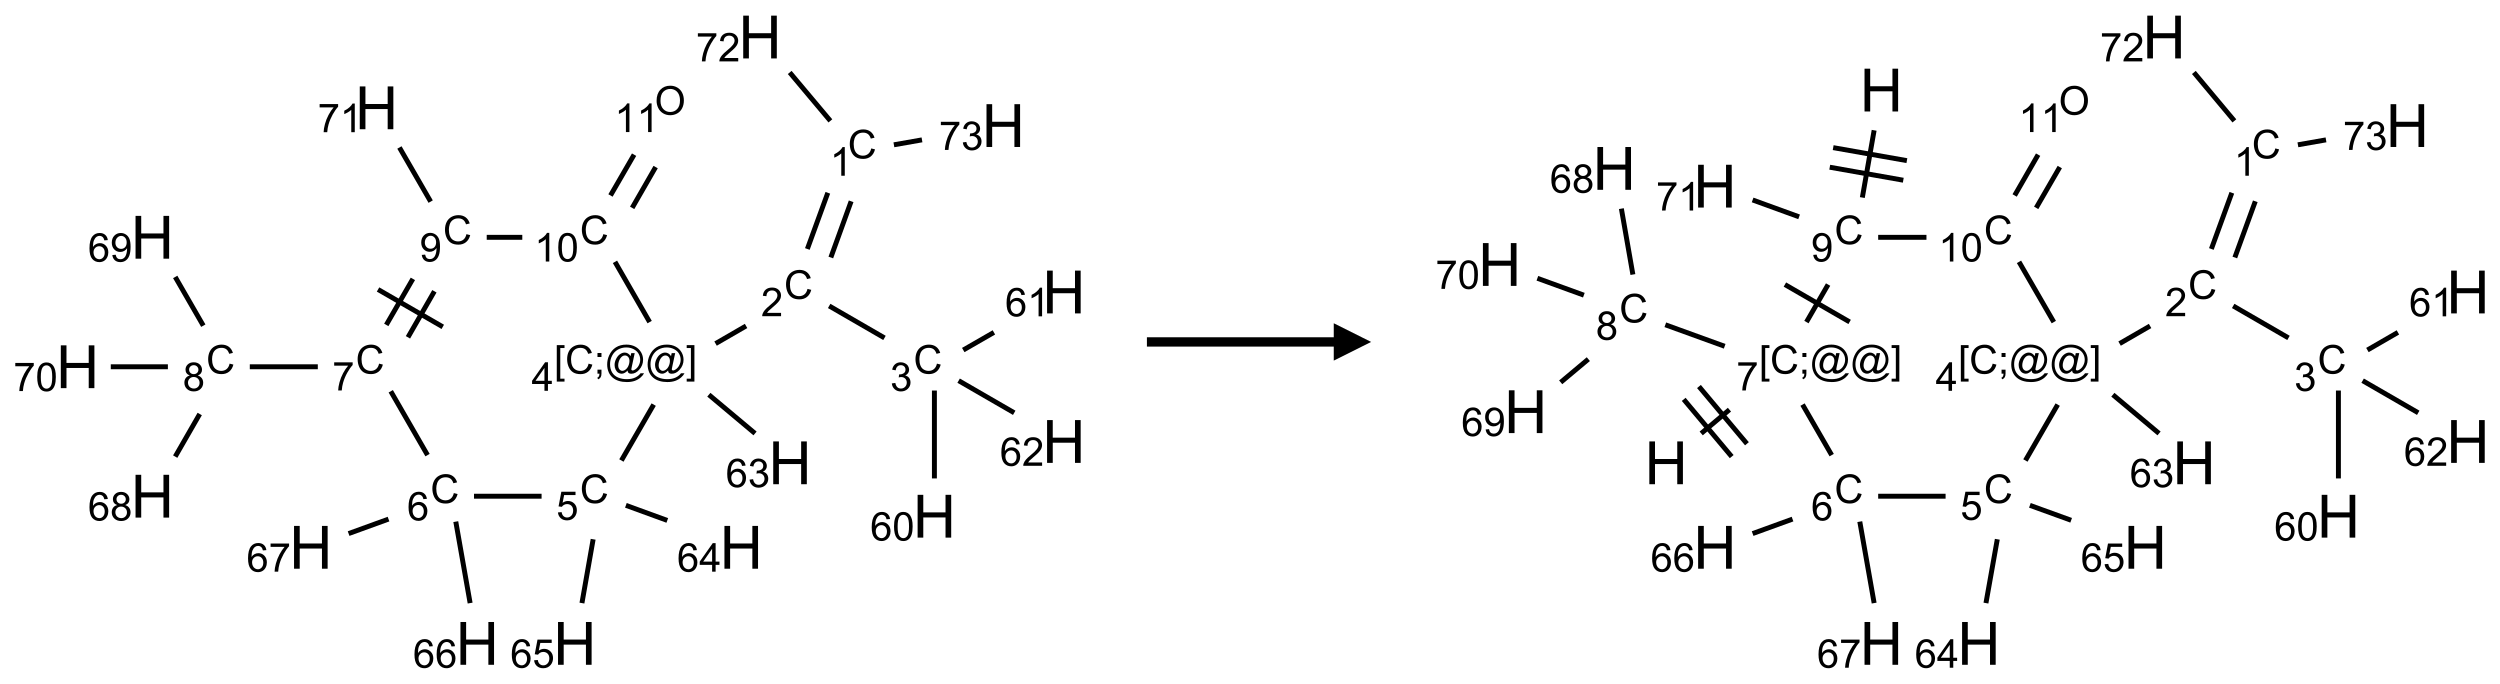 <?xml version="1.0" encoding="UTF-8"?>
<svg xmlns="http://www.w3.org/2000/svg" xmlns:xlink="http://www.w3.org/1999/xlink" width="669" height="183" viewBox="0 0 669 183">
<defs>
<g>
<g id="glyph-0-0">
<path d="M 1.332 0 L 1.332 -6.668 L 6.668 -6.668 L 6.668 0 Z M 1.5 -0.168 L 6.5 -0.168 L 6.5 -6.5 L 1.5 -6.5 Z M 1.5 -0.168 "/>
</g>
<g id="glyph-0-1">
<path d="M 6.27 -2.676 L 7.281 -2.422 C 7.07 -1.594 6.688 -0.961 6.137 -0.523 C 5.586 -0.086 4.914 0.129 4.121 0.129 C 3.297 0.129 2.629 -0.039 2.113 -0.371 C 1.598 -0.707 1.203 -1.191 0.934 -1.828 C 0.664 -2.465 0.531 -3.145 0.531 -3.875 C 0.531 -4.672 0.684 -5.363 0.988 -5.957 C 1.293 -6.547 1.723 -6.996 2.285 -7.305 C 2.844 -7.613 3.461 -7.766 4.137 -7.766 C 4.898 -7.766 5.543 -7.57 6.062 -7.184 C 6.582 -6.793 6.945 -6.246 7.152 -5.543 L 6.156 -5.309 C 5.98 -5.863 5.723 -6.266 5.387 -6.52 C 5.051 -6.773 4.625 -6.902 4.113 -6.902 C 3.527 -6.902 3.039 -6.762 2.645 -6.48 C 2.25 -6.199 1.973 -5.82 1.812 -5.348 C 1.652 -4.871 1.574 -4.383 1.574 -3.879 C 1.574 -3.23 1.668 -2.664 1.855 -2.18 C 2.047 -1.695 2.34 -1.332 2.738 -1.094 C 3.137 -0.855 3.57 -0.734 4.035 -0.734 C 4.602 -0.734 5.082 -0.898 5.473 -1.223 C 5.867 -1.551 6.133 -2.035 6.27 -2.676 Z M 6.27 -2.676 "/>
</g>
<g id="glyph-0-2">
<path d="M 3.973 0 L 3.035 0 L 3.035 -5.973 C 2.809 -5.758 2.516 -5.543 2.148 -5.328 C 1.781 -5.113 1.453 -4.953 1.16 -4.844 L 1.16 -5.75 C 1.684 -5.996 2.145 -6.297 2.535 -6.645 C 2.93 -6.996 3.207 -7.336 3.371 -7.668 L 3.973 -7.668 Z M 3.973 0 "/>
</g>
<g id="glyph-0-3">
<path d="M 5.371 -0.902 L 5.371 0 L 0.324 0 C 0.316 -0.227 0.352 -0.441 0.434 -0.652 C 0.562 -0.996 0.766 -1.332 1.051 -1.668 C 1.332 -2 1.742 -2.387 2.277 -2.824 C 3.105 -3.504 3.668 -4.043 3.957 -4.441 C 4.25 -4.84 4.395 -5.215 4.395 -5.566 C 4.395 -5.938 4.262 -6.254 3.996 -6.508 C 3.73 -6.762 3.387 -6.891 2.957 -6.891 C 2.508 -6.891 2.145 -6.754 1.875 -6.484 C 1.605 -6.215 1.469 -5.84 1.465 -5.359 L 0.5 -5.457 C 0.566 -6.176 0.812 -6.727 1.246 -7.102 C 1.676 -7.477 2.254 -7.668 2.98 -7.668 C 3.711 -7.668 4.293 -7.465 4.719 -7.059 C 5.145 -6.652 5.359 -6.148 5.359 -5.547 C 5.359 -5.242 5.297 -4.941 5.172 -4.645 C 5.047 -4.352 4.84 -4.039 4.551 -3.715 C 4.262 -3.387 3.777 -2.938 3.105 -2.371 C 2.543 -1.898 2.18 -1.578 2.02 -1.41 C 1.859 -1.242 1.73 -1.07 1.625 -0.902 Z M 5.371 -0.902 "/>
</g>
<g id="glyph-0-4">
<path d="M 0.449 -2.016 L 1.387 -2.141 C 1.492 -1.609 1.676 -1.227 1.934 -0.992 C 2.191 -0.758 2.508 -0.641 2.879 -0.641 C 3.32 -0.641 3.695 -0.793 3.996 -1.098 C 4.301 -1.402 4.453 -1.781 4.453 -2.234 C 4.453 -2.664 4.312 -3.02 4.031 -3.301 C 3.75 -3.578 3.391 -3.719 2.957 -3.719 C 2.781 -3.719 2.562 -3.684 2.297 -3.613 L 2.402 -4.438 C 2.465 -4.43 2.516 -4.426 2.551 -4.426 C 2.949 -4.426 3.312 -4.531 3.629 -4.738 C 3.949 -4.949 4.109 -5.27 4.109 -5.703 C 4.109 -6.047 3.992 -6.332 3.762 -6.559 C 3.527 -6.785 3.227 -6.895 2.859 -6.895 C 2.496 -6.895 2.191 -6.781 1.949 -6.551 C 1.707 -6.324 1.547 -5.98 1.48 -5.52 L 0.543 -5.688 C 0.656 -6.316 0.918 -6.805 1.324 -7.148 C 1.73 -7.492 2.234 -7.668 2.84 -7.668 C 3.254 -7.668 3.641 -7.578 3.988 -7.398 C 4.34 -7.219 4.609 -6.977 4.793 -6.668 C 4.98 -6.359 5.074 -6.031 5.074 -5.684 C 5.074 -5.352 4.984 -5.051 4.809 -4.781 C 4.629 -4.512 4.367 -4.297 4.02 -4.137 C 4.473 -4.031 4.824 -3.816 5.074 -3.488 C 5.324 -3.16 5.449 -2.75 5.449 -2.254 C 5.449 -1.59 5.203 -1.023 4.719 -0.559 C 4.234 -0.098 3.617 0.137 2.875 0.137 C 2.203 0.137 1.648 -0.062 1.207 -0.465 C 0.762 -0.863 0.512 -1.379 0.449 -2.016 Z M 0.449 -2.016 "/>
</g>
<g id="glyph-0-5">
<path d="M 5.309 -5.766 L 4.375 -5.691 C 4.293 -6.059 4.172 -6.328 4.02 -6.496 C 3.766 -6.762 3.453 -6.895 3.082 -6.895 C 2.785 -6.895 2.523 -6.812 2.297 -6.645 C 2 -6.43 1.77 -6.117 1.598 -5.703 C 1.43 -5.289 1.34 -4.703 1.332 -3.938 C 1.559 -4.281 1.836 -4.535 2.16 -4.703 C 2.488 -4.871 2.828 -4.953 3.188 -4.953 C 3.812 -4.953 4.344 -4.723 4.785 -4.262 C 5.223 -3.801 5.441 -3.207 5.441 -2.48 C 5.441 -2 5.34 -1.555 5.133 -1.145 C 4.926 -0.73 4.641 -0.418 4.281 -0.199 C 3.922 0.02 3.512 0.129 3.051 0.129 C 2.27 0.129 1.633 -0.156 1.141 -0.73 C 0.648 -1.305 0.402 -2.254 0.402 -3.574 C 0.402 -5.051 0.672 -6.121 1.219 -6.793 C 1.695 -7.375 2.336 -7.668 3.141 -7.668 C 3.742 -7.668 4.234 -7.5 4.617 -7.16 C 5 -6.824 5.23 -6.359 5.309 -5.766 Z M 1.48 -2.473 C 1.48 -2.152 1.547 -1.844 1.684 -1.547 C 1.82 -1.25 2.016 -1.027 2.262 -0.871 C 2.508 -0.719 2.766 -0.641 3.035 -0.641 C 3.434 -0.641 3.773 -0.801 4.059 -1.121 C 4.344 -1.441 4.484 -1.875 4.484 -2.422 C 4.484 -2.949 4.344 -3.367 4.062 -3.668 C 3.781 -3.973 3.426 -4.125 3 -4.125 C 2.578 -4.125 2.219 -3.973 1.922 -3.668 C 1.625 -3.363 1.48 -2.969 1.48 -2.473 Z M 1.48 -2.473 "/>
</g>
<g id="glyph-0-6">
<path d="M 0.441 -3.766 C 0.441 -4.668 0.535 -5.395 0.723 -5.945 C 0.906 -6.496 1.184 -6.922 1.551 -7.219 C 1.918 -7.516 2.375 -7.668 2.934 -7.668 C 3.344 -7.668 3.703 -7.586 4.012 -7.418 C 4.32 -7.254 4.574 -7.016 4.777 -6.707 C 4.977 -6.395 5.137 -6.016 5.25 -5.57 C 5.363 -5.125 5.422 -4.523 5.422 -3.766 C 5.422 -2.871 5.328 -2.148 5.145 -1.598 C 4.961 -1.047 4.688 -0.621 4.32 -0.32 C 3.953 -0.02 3.492 0.129 2.934 0.129 C 2.195 0.129 1.617 -0.133 1.199 -0.66 C 0.695 -1.297 0.441 -2.332 0.441 -3.766 Z M 1.406 -3.766 C 1.406 -2.512 1.555 -1.68 1.848 -1.262 C 2.141 -0.848 2.5 -0.641 2.934 -0.641 C 3.363 -0.641 3.727 -0.848 4.02 -1.266 C 4.312 -1.684 4.457 -2.516 4.457 -3.766 C 4.457 -5.023 4.312 -5.859 4.02 -6.27 C 3.727 -6.684 3.359 -6.891 2.922 -6.891 C 2.492 -6.891 2.148 -6.707 1.891 -6.344 C 1.566 -5.879 1.406 -5.02 1.406 -3.766 Z M 1.406 -3.766 "/>
</g>
<g id="glyph-0-7">
<path d="M 0.723 2.121 L 0.723 -7.637 L 2.793 -7.637 L 2.793 -6.859 L 1.66 -6.859 L 1.66 1.344 L 2.793 1.344 L 2.793 2.121 Z M 0.723 2.121 "/>
</g>
<g id="glyph-0-8">
<path d="M 0.949 -4.465 L 0.949 -5.531 L 2.016 -5.531 L 2.016 -4.465 Z M 0.949 0 L 0.949 -1.066 L 2.016 -1.066 L 2.016 0 C 2.016 0.391 1.945 0.711 1.809 0.949 C 1.668 1.191 1.449 1.379 1.145 1.512 L 0.887 1.109 C 1.082 1.023 1.23 0.895 1.324 0.727 C 1.418 0.559 1.469 0.316 1.48 0 Z M 0.949 0 "/>
</g>
<g id="glyph-0-9">
<path d="M 6.047 -0.848 C 5.82 -0.59 5.57 -0.379 5.289 -0.223 C 5.008 -0.062 4.73 0.016 4.449 0.016 C 4.141 0.016 3.84 -0.074 3.547 -0.254 C 3.254 -0.434 3.02 -0.715 2.836 -1.09 C 2.652 -1.465 2.562 -1.875 2.562 -2.324 C 2.562 -2.875 2.703 -3.43 2.988 -3.98 C 3.27 -4.535 3.621 -4.953 4.043 -5.23 C 4.461 -5.508 4.871 -5.645 5.266 -5.645 C 5.566 -5.645 5.855 -5.566 6.129 -5.41 C 6.402 -5.25 6.641 -5.012 6.84 -4.688 L 7.016 -5.496 L 7.949 -5.496 L 7.199 -2 C 7.094 -1.516 7.043 -1.246 7.043 -1.191 C 7.043 -1.098 7.078 -1.02 7.148 -0.949 C 7.219 -0.883 7.305 -0.848 7.406 -0.848 C 7.59 -0.848 7.832 -0.953 8.129 -1.168 C 8.527 -1.445 8.84 -1.816 9.07 -2.285 C 9.301 -2.75 9.418 -3.234 9.418 -3.73 C 9.418 -4.309 9.27 -4.852 8.973 -5.355 C 8.676 -5.859 8.23 -6.262 7.645 -6.562 C 7.055 -6.863 6.406 -7.016 5.691 -7.016 C 4.879 -7.016 4.137 -6.824 3.465 -6.445 C 2.793 -6.066 2.273 -5.52 1.902 -4.809 C 1.535 -4.098 1.348 -3.34 1.348 -2.527 C 1.348 -1.676 1.535 -0.941 1.902 -0.328 C 2.273 0.285 2.809 0.742 3.508 1.035 C 4.207 1.328 4.984 1.473 5.832 1.473 C 6.742 1.473 7.504 1.32 8.121 1.016 C 8.734 0.711 9.195 0.34 9.5 -0.098 L 10.441 -0.098 C 10.266 0.266 9.961 0.637 9.531 1.016 C 9.102 1.395 8.59 1.695 7.996 1.914 C 7.402 2.133 6.688 2.246 5.848 2.246 C 5.078 2.246 4.367 2.145 3.715 1.949 C 3.066 1.75 2.512 1.453 2.051 1.055 C 1.594 0.656 1.25 0.199 1.016 -0.316 C 0.723 -0.973 0.578 -1.684 0.578 -2.441 C 0.578 -3.289 0.75 -4.098 1.098 -4.863 C 1.523 -5.805 2.125 -6.527 2.902 -7.027 C 3.684 -7.527 4.629 -7.777 5.738 -7.777 C 6.602 -7.777 7.375 -7.602 8.059 -7.246 C 8.746 -6.895 9.285 -6.371 9.684 -5.672 C 10.02 -5.07 10.188 -4.418 10.188 -3.715 C 10.188 -2.707 9.832 -1.812 9.125 -1.031 C 8.492 -0.328 7.801 0.02 7.051 0.02 C 6.812 0.02 6.617 -0.016 6.473 -0.09 C 6.324 -0.16 6.215 -0.266 6.145 -0.402 C 6.102 -0.488 6.066 -0.637 6.047 -0.848 Z M 3.527 -2.262 C 3.527 -1.785 3.641 -1.414 3.863 -1.152 C 4.09 -0.887 4.348 -0.754 4.641 -0.754 C 4.836 -0.754 5.039 -0.812 5.254 -0.93 C 5.469 -1.047 5.676 -1.219 5.871 -1.449 C 6.066 -1.676 6.23 -1.969 6.355 -2.32 C 6.48 -2.672 6.543 -3.027 6.543 -3.379 C 6.543 -3.852 6.426 -4.219 6.191 -4.48 C 5.957 -4.738 5.672 -4.871 5.332 -4.871 C 5.109 -4.871 4.902 -4.812 4.707 -4.699 C 4.512 -4.586 4.32 -4.406 4.137 -4.156 C 3.953 -3.906 3.805 -3.602 3.691 -3.246 C 3.582 -2.887 3.527 -2.559 3.527 -2.262 Z M 3.527 -2.262 "/>
</g>
<g id="glyph-0-10">
<path d="M 2.27 2.121 L 0.203 2.121 L 0.203 1.344 L 1.332 1.344 L 1.332 -6.859 L 0.203 -6.859 L 0.203 -7.637 L 2.27 -7.637 Z M 2.27 2.121 "/>
</g>
<g id="glyph-0-11">
<path d="M 3.449 0 L 3.449 -1.828 L 0.137 -1.828 L 0.137 -2.688 L 3.621 -7.637 L 4.387 -7.637 L 4.387 -2.688 L 5.418 -2.688 L 5.418 -1.828 L 4.387 -1.828 L 4.387 0 Z M 3.449 -2.688 L 3.449 -6.129 L 1.059 -2.688 Z M 3.449 -2.688 "/>
</g>
<g id="glyph-0-12">
<path d="M 0.441 -2 L 1.426 -2.082 C 1.5 -1.605 1.668 -1.242 1.934 -1.004 C 2.199 -0.762 2.52 -0.641 2.895 -0.641 C 3.348 -0.641 3.73 -0.812 4.043 -1.152 C 4.355 -1.492 4.512 -1.941 4.512 -2.504 C 4.512 -3.039 4.359 -3.461 4.059 -3.77 C 3.758 -4.078 3.367 -4.234 2.879 -4.234 C 2.578 -4.234 2.305 -4.164 2.062 -4.027 C 1.82 -3.891 1.629 -3.715 1.488 -3.496 L 0.609 -3.609 L 1.348 -7.531 L 5.145 -7.531 L 5.145 -6.637 L 2.098 -6.637 L 1.688 -4.582 C 2.145 -4.902 2.625 -5.062 3.129 -5.062 C 3.797 -5.062 4.359 -4.832 4.816 -4.371 C 5.277 -3.91 5.504 -3.312 5.504 -2.59 C 5.504 -1.898 5.305 -1.301 4.902 -0.797 C 4.41 -0.18 3.742 0.129 2.895 0.129 C 2.199 0.129 1.633 -0.062 1.195 -0.453 C 0.758 -0.844 0.504 -1.359 0.441 -2 Z M 0.441 -2 "/>
</g>
<g id="glyph-0-13">
<path d="M 0.504 -6.637 L 0.504 -7.535 L 5.449 -7.535 L 5.449 -6.809 C 4.961 -6.289 4.48 -5.602 4.004 -4.746 C 3.527 -3.887 3.156 -3.004 2.895 -2.098 C 2.707 -1.461 2.59 -0.762 2.535 0 L 1.574 0 C 1.582 -0.602 1.703 -1.328 1.926 -2.176 C 2.152 -3.027 2.477 -3.848 2.898 -4.637 C 3.32 -5.426 3.77 -6.094 4.246 -6.637 Z M 0.504 -6.637 "/>
</g>
<g id="glyph-0-14">
<path d="M 1.887 -4.141 C 1.496 -4.281 1.207 -4.484 1.02 -4.75 C 0.832 -5.016 0.738 -5.328 0.738 -5.699 C 0.738 -6.254 0.938 -6.719 1.34 -7.098 C 1.738 -7.477 2.27 -7.668 2.934 -7.668 C 3.598 -7.668 4.137 -7.473 4.543 -7.086 C 4.949 -6.699 5.152 -6.227 5.152 -5.672 C 5.152 -5.316 5.059 -5.008 4.871 -4.746 C 4.688 -4.484 4.406 -4.281 4.027 -4.141 C 4.496 -3.988 4.852 -3.742 5.098 -3.402 C 5.34 -3.062 5.465 -2.656 5.465 -2.184 C 5.465 -1.531 5.234 -0.98 4.77 -0.535 C 4.309 -0.09 3.703 0.129 2.949 0.129 C 2.195 0.129 1.586 -0.094 1.125 -0.539 C 0.664 -0.984 0.434 -1.543 0.434 -2.207 C 0.434 -2.703 0.559 -3.121 0.809 -3.457 C 1.062 -3.793 1.422 -4.02 1.887 -4.141 Z M 1.699 -5.73 C 1.699 -5.367 1.812 -5.074 2.047 -4.844 C 2.281 -4.613 2.582 -4.5 2.953 -4.5 C 3.312 -4.5 3.609 -4.613 3.84 -4.84 C 4.07 -5.066 4.188 -5.348 4.188 -5.676 C 4.188 -6.02 4.07 -6.309 3.832 -6.543 C 3.594 -6.777 3.297 -6.895 2.941 -6.895 C 2.586 -6.895 2.289 -6.781 2.051 -6.551 C 1.816 -6.324 1.699 -6.047 1.699 -5.73 Z M 1.395 -2.203 C 1.395 -1.938 1.461 -1.676 1.586 -1.426 C 1.711 -1.176 1.902 -0.984 2.152 -0.848 C 2.402 -0.711 2.672 -0.641 2.957 -0.641 C 3.406 -0.641 3.777 -0.785 4.066 -1.074 C 4.359 -1.363 4.504 -1.727 4.504 -2.172 C 4.504 -2.625 4.355 -2.996 4.055 -3.293 C 3.754 -3.586 3.379 -3.734 2.926 -3.734 C 2.484 -3.734 2.121 -3.59 1.832 -3.297 C 1.543 -3.004 1.395 -2.641 1.395 -2.203 Z M 1.395 -2.203 "/>
</g>
<g id="glyph-0-15">
<path d="M 0.582 -1.766 L 1.484 -1.848 C 1.562 -1.426 1.707 -1.117 1.922 -0.926 C 2.137 -0.734 2.414 -0.641 2.75 -0.641 C 3.039 -0.641 3.289 -0.707 3.508 -0.84 C 3.727 -0.973 3.902 -1.148 4.043 -1.367 C 4.18 -1.586 4.297 -1.887 4.391 -2.262 C 4.484 -2.637 4.531 -3.016 4.531 -3.406 C 4.531 -3.449 4.531 -3.512 4.527 -3.594 C 4.34 -3.297 4.082 -3.055 3.758 -2.867 C 3.434 -2.68 3.082 -2.59 2.703 -2.59 C 2.07 -2.59 1.535 -2.816 1.098 -3.277 C 0.66 -3.734 0.441 -4.34 0.441 -5.09 C 0.441 -5.863 0.672 -6.484 1.129 -6.957 C 1.586 -7.43 2.156 -7.668 2.844 -7.668 C 3.34 -7.668 3.793 -7.531 4.207 -7.266 C 4.617 -7 4.93 -6.617 5.145 -6.121 C 5.355 -5.629 5.465 -4.91 5.465 -3.973 C 5.465 -2.996 5.359 -2.223 5.145 -1.645 C 4.934 -1.066 4.617 -0.625 4.199 -0.324 C 3.781 -0.02 3.293 0.129 2.73 0.129 C 2.133 0.129 1.645 -0.035 1.266 -0.367 C 0.887 -0.699 0.66 -1.164 0.582 -1.766 Z M 4.422 -5.137 C 4.422 -5.676 4.277 -6.102 3.992 -6.418 C 3.707 -6.734 3.359 -6.891 2.957 -6.891 C 2.543 -6.891 2.18 -6.719 1.871 -6.379 C 1.562 -6.039 1.406 -5.598 1.406 -5.059 C 1.406 -4.57 1.555 -4.176 1.848 -3.871 C 2.141 -3.566 2.5 -3.418 2.934 -3.418 C 3.367 -3.418 3.723 -3.57 4.004 -3.871 C 4.281 -4.176 4.422 -4.598 4.422 -5.137 Z M 4.422 -5.137 "/>
</g>
<g id="glyph-0-16">
<path d="M 0.516 -3.719 C 0.516 -4.984 0.855 -5.977 1.535 -6.695 C 2.215 -7.414 3.094 -7.77 4.172 -7.77 C 4.875 -7.77 5.512 -7.602 6.078 -7.266 C 6.645 -6.93 7.074 -6.461 7.371 -5.855 C 7.668 -5.254 7.816 -4.57 7.816 -3.809 C 7.816 -3.035 7.66 -2.34 7.348 -1.73 C 7.035 -1.117 6.594 -0.656 6.02 -0.34 C 5.449 -0.027 4.828 0.129 4.168 0.129 C 3.449 0.129 2.805 -0.043 2.238 -0.391 C 1.672 -0.738 1.246 -1.211 0.953 -1.812 C 0.66 -2.414 0.516 -3.047 0.516 -3.719 Z M 1.559 -3.703 C 1.559 -2.781 1.805 -2.059 2.301 -1.527 C 2.793 -1 3.414 -0.734 4.16 -0.734 C 4.922 -0.734 5.547 -1 6.039 -1.535 C 6.531 -2.07 6.777 -2.828 6.777 -3.812 C 6.777 -4.434 6.672 -4.977 6.461 -5.441 C 6.25 -5.902 5.945 -6.262 5.539 -6.52 C 5.133 -6.773 4.68 -6.902 4.176 -6.902 C 3.461 -6.902 2.848 -6.656 2.332 -6.164 C 1.816 -5.672 1.559 -4.852 1.559 -3.703 Z M 1.559 -3.703 "/>
</g>
<g id="glyph-1-0">
<path d="M 2 0 L 2 -10 L 10 -10 L 10 0 Z M 2.25 -0.25 L 9.75 -0.25 L 9.75 -9.75 L 2.25 -9.75 Z M 2.25 -0.25 "/>
</g>
<g id="glyph-1-1">
<path d="M 1.281 0 L 1.281 -11.453 L 2.797 -11.453 L 2.797 -6.75 L 8.75 -6.75 L 8.75 -11.453 L 10.266 -11.453 L 10.266 0 L 8.75 0 L 8.75 -5.398 L 2.797 -5.398 L 2.797 0 Z M 1.281 0 "/>
</g>
</g>
</defs>
<path fill="none" stroke-width="0.033" stroke-linecap="butt" stroke-linejoin="miter" stroke="rgb(0%, 0%, 0%)" stroke-opacity="1" stroke-miterlimit="10" d="M 5.019 1.042 L 4.882 1.418 " transform="matrix(40, 0, 0, 40, 20.766, 9.908)"/>
<path fill="none" stroke-width="0.033" stroke-linecap="butt" stroke-linejoin="miter" stroke="rgb(0%, 0%, 0%)" stroke-opacity="1" stroke-miterlimit="10" d="M 5.175 1.099 L 5.039 1.475 " transform="matrix(40, 0, 0, 40, 20.766, 9.908)"/>
<path fill="none" stroke-width="0.033" stroke-linecap="butt" stroke-linejoin="miter" stroke="rgb(0%, 0%, 0%)" stroke-opacity="1" stroke-miterlimit="10" d="M 5.028 1.799 L 5.398 2.013 " transform="matrix(40, 0, 0, 40, 20.766, 9.908)"/>
<path fill="none" stroke-width="0.033" stroke-linecap="butt" stroke-linejoin="miter" stroke="rgb(0%, 0%, 0%)" stroke-opacity="1" stroke-miterlimit="10" d="M 5.732 2.365 L 5.732 2.953 " transform="matrix(40, 0, 0, 40, 20.766, 9.908)"/>
<path fill="none" stroke-width="0.033" stroke-linecap="butt" stroke-linejoin="miter" stroke="rgb(0%, 0%, 0%)" stroke-opacity="1" stroke-miterlimit="10" d="M 5.925 2.094 L 6.13 1.976 " transform="matrix(40, 0, 0, 40, 20.766, 9.908)"/>
<path fill="none" stroke-width="0.033" stroke-linecap="butt" stroke-linejoin="miter" stroke="rgb(0%, 0%, 0%)" stroke-opacity="1" stroke-miterlimit="10" d="M 5.894 2.299 L 6.266 2.514 " transform="matrix(40, 0, 0, 40, 20.766, 9.908)"/>
<path fill="none" stroke-width="0.033" stroke-linecap="butt" stroke-linejoin="miter" stroke="rgb(0%, 0%, 0%)" stroke-opacity="1" stroke-miterlimit="10" d="M 4.472 1.933 L 4.268 2.051 " transform="matrix(40, 0, 0, 40, 20.766, 9.908)"/>
<path fill="none" stroke-width="0.033" stroke-linecap="butt" stroke-linejoin="miter" stroke="rgb(0%, 0%, 0%)" stroke-opacity="1" stroke-miterlimit="10" d="M 4.223 2.393 L 4.532 2.652 " transform="matrix(40, 0, 0, 40, 20.766, 9.908)"/>
<path fill="none" stroke-width="0.033" stroke-linecap="butt" stroke-linejoin="miter" stroke="rgb(0%, 0%, 0%)" stroke-opacity="1" stroke-miterlimit="10" d="M 3.854 2.459 L 3.638 2.833 " transform="matrix(40, 0, 0, 40, 20.766, 9.908)"/>
<path fill="none" stroke-width="0.033" stroke-linecap="butt" stroke-linejoin="miter" stroke="rgb(0%, 0%, 0%)" stroke-opacity="1" stroke-miterlimit="10" d="M 3.668 3.133 L 3.945 3.234 " transform="matrix(40, 0, 0, 40, 20.766, 9.908)"/>
<path fill="none" stroke-width="0.033" stroke-linecap="butt" stroke-linejoin="miter" stroke="rgb(0%, 0%, 0%)" stroke-opacity="1" stroke-miterlimit="10" d="M 3.449 3.36 L 3.374 3.787 " transform="matrix(40, 0, 0, 40, 20.766, 9.908)"/>
<path fill="none" stroke-width="0.033" stroke-linecap="butt" stroke-linejoin="miter" stroke="rgb(0%, 0%, 0%)" stroke-opacity="1" stroke-miterlimit="10" d="M 3.104 3.072 L 2.652 3.072 " transform="matrix(40, 0, 0, 40, 20.766, 9.908)"/>
<path fill="none" stroke-width="0.033" stroke-linecap="butt" stroke-linejoin="miter" stroke="rgb(0%, 0%, 0%)" stroke-opacity="1" stroke-miterlimit="10" d="M 2.53 3.242 L 2.626 3.787 " transform="matrix(40, 0, 0, 40, 20.766, 9.908)"/>
<path fill="none" stroke-width="0.033" stroke-linecap="butt" stroke-linejoin="miter" stroke="rgb(0%, 0%, 0%)" stroke-opacity="1" stroke-miterlimit="10" d="M 2.08 3.225 L 1.813 3.322 " transform="matrix(40, 0, 0, 40, 20.766, 9.908)"/>
<path fill="none" stroke-width="0.033" stroke-linecap="butt" stroke-linejoin="miter" stroke="rgb(0%, 0%, 0%)" stroke-opacity="1" stroke-miterlimit="10" d="M 2.341 2.797 L 2.095 2.37 " transform="matrix(40, 0, 0, 40, 20.766, 9.908)"/>
<path fill="none" stroke-width="0.033" stroke-linecap="butt" stroke-linejoin="miter" stroke="rgb(0%, 0%, 0%)" stroke-opacity="1" stroke-miterlimit="10" d="M 1.607 2.206 L 1.152 2.206 " transform="matrix(40, 0, 0, 40, 20.766, 9.908)"/>
<path fill="none" stroke-width="0.033" stroke-linecap="butt" stroke-linejoin="miter" stroke="rgb(0%, 0%, 0%)" stroke-opacity="1" stroke-miterlimit="10" d="M 0.817 2.522 L 0.653 2.807 " transform="matrix(40, 0, 0, 40, 20.766, 9.908)"/>
<path fill="none" stroke-width="0.033" stroke-linecap="butt" stroke-linejoin="miter" stroke="rgb(0%, 0%, 0%)" stroke-opacity="1" stroke-miterlimit="10" d="M 0.841 1.931 L 0.653 1.605 " transform="matrix(40, 0, 0, 40, 20.766, 9.908)"/>
<path fill="none" stroke-width="0.033" stroke-linecap="butt" stroke-linejoin="miter" stroke="rgb(0%, 0%, 0%)" stroke-opacity="1" stroke-miterlimit="10" d="M 0.604 2.206 L 0.222 2.206 " transform="matrix(40, 0, 0, 40, 20.766, 9.908)"/>
<path fill="none" stroke-width="0.033" stroke-linecap="butt" stroke-linejoin="miter" stroke="rgb(0%, 0%, 0%)" stroke-opacity="1" stroke-miterlimit="10" d="M 2.21 2.009 L 2.387 1.701 " transform="matrix(40, 0, 0, 40, 20.766, 9.908)"/>
<path fill="none" stroke-width="0.033" stroke-linecap="butt" stroke-linejoin="miter" stroke="rgb(0%, 0%, 0%)" stroke-opacity="1" stroke-miterlimit="10" d="M 2.065 1.926 L 2.243 1.618 " transform="matrix(40, 0, 0, 40, 20.766, 9.908)"/>
<path fill="none" stroke-width="0.033" stroke-linecap="butt" stroke-linejoin="miter" stroke="rgb(0%, 0%, 0%)" stroke-opacity="1" stroke-miterlimit="10" d="M 2.443 1.939 L 2.01 1.689 " transform="matrix(40, 0, 0, 40, 20.766, 9.908)"/>
<path fill="none" stroke-width="0.033" stroke-linecap="butt" stroke-linejoin="miter" stroke="rgb(0%, 0%, 0%)" stroke-opacity="1" stroke-miterlimit="10" d="M 2.362 1.101 L 2.153 0.739 " transform="matrix(40, 0, 0, 40, 20.766, 9.908)"/>
<path fill="none" stroke-width="0.033" stroke-linecap="butt" stroke-linejoin="miter" stroke="rgb(0%, 0%, 0%)" stroke-opacity="1" stroke-miterlimit="10" d="M 2.737 1.34 L 2.975 1.34 " transform="matrix(40, 0, 0, 40, 20.766, 9.908)"/>
<path fill="none" stroke-width="0.033" stroke-linecap="butt" stroke-linejoin="miter" stroke="rgb(0%, 0%, 0%)" stroke-opacity="1" stroke-miterlimit="10" d="M 3.595 1.504 L 3.827 1.907 " transform="matrix(40, 0, 0, 40, 20.766, 9.908)"/>
<path fill="none" stroke-width="0.033" stroke-linecap="butt" stroke-linejoin="miter" stroke="rgb(0%, 0%, 0%)" stroke-opacity="1" stroke-miterlimit="10" d="M 3.71 1.143 L 3.867 0.87 " transform="matrix(40, 0, 0, 40, 20.766, 9.908)"/>
<path fill="none" stroke-width="0.033" stroke-linecap="butt" stroke-linejoin="miter" stroke="rgb(0%, 0%, 0%)" stroke-opacity="1" stroke-miterlimit="10" d="M 3.565 1.06 L 3.723 0.787 " transform="matrix(40, 0, 0, 40, 20.766, 9.908)"/>
<path fill="none" stroke-width="0.033" stroke-linecap="butt" stroke-linejoin="miter" stroke="rgb(0%, 0%, 0%)" stroke-opacity="1" stroke-miterlimit="10" d="M 5.036 0.561 L 4.764 0.237 " transform="matrix(40, 0, 0, 40, 20.766, 9.908)"/>
<path fill="none" stroke-width="0.033" stroke-linecap="butt" stroke-linejoin="miter" stroke="rgb(0%, 0%, 0%)" stroke-opacity="1" stroke-miterlimit="10" d="M 5.461 0.721 L 5.649 0.688 " transform="matrix(40, 0, 0, 40, 20.766, 9.908)"/>
<g fill="rgb(0%, 0%, 0%)" fill-opacity="1">
<use xlink:href="#glyph-0-1" x="226.871" y="42.395"/>
</g>
<g fill="rgb(0%, 0%, 0%)" fill-opacity="1">
<use xlink:href="#glyph-0-2" x="222.09" y="47.031"/>
</g>
<g fill="rgb(0%, 0%, 0%)" fill-opacity="1">
<use xlink:href="#glyph-0-1" x="209.812" y="79.984"/>
</g>
<g fill="rgb(0%, 0%, 0%)" fill-opacity="1">
<use xlink:href="#glyph-0-3" x="203.641" y="84.617"/>
</g>
<g fill="rgb(0%, 0%, 0%)" fill-opacity="1">
<use xlink:href="#glyph-0-1" x="244.453" y="99.984"/>
</g>
<g fill="rgb(0%, 0%, 0%)" fill-opacity="1">
<use xlink:href="#glyph-0-4" x="238.203" y="104.617"/>
</g>
<g fill="rgb(0%, 0%, 0%)" fill-opacity="1">
<use xlink:href="#glyph-1-1" x="244.273" y="143.867"/>
</g>
<g fill="rgb(0%, 0%, 0%)" fill-opacity="1">
<use xlink:href="#glyph-0-5" x="232.867" y="144.656"/>
<use xlink:href="#glyph-0-6" x="238.799" y="144.656"/>
</g>
<g fill="rgb(0%, 0%, 0%)" fill-opacity="1">
<use xlink:href="#glyph-1-1" x="278.918" y="83.867"/>
</g>
<g fill="rgb(0%, 0%, 0%)" fill-opacity="1">
<use xlink:href="#glyph-0-5" x="268.957" y="84.656"/>
<use xlink:href="#glyph-0-2" x="274.889" y="84.656"/>
</g>
<g fill="rgb(0%, 0%, 0%)" fill-opacity="1">
<use xlink:href="#glyph-1-1" x="278.918" y="123.867"/>
</g>
<g fill="rgb(0%, 0%, 0%)" fill-opacity="1">
<use xlink:href="#glyph-0-5" x="267.562" y="124.656"/>
<use xlink:href="#glyph-0-3" x="273.495" y="124.656"/>
</g>
<g fill="rgb(0%, 0%, 0%)" fill-opacity="1">
<use xlink:href="#glyph-0-7" x="148.27" y="99.992"/>
<use xlink:href="#glyph-0-1" x="151.233" y="99.992"/>
<use xlink:href="#glyph-0-8" x="158.936" y="99.992"/>
<use xlink:href="#glyph-0-9" x="161.9" y="99.992"/>
<use xlink:href="#glyph-0-9" x="172.728" y="99.992"/>
<use xlink:href="#glyph-0-10" x="183.556" y="99.992"/>
</g>
<g fill="rgb(0%, 0%, 0%)" fill-opacity="1">
<use xlink:href="#glyph-0-11" x="142.246" y="104.586"/>
</g>
<g fill="rgb(0%, 0%, 0%)" fill-opacity="1">
<use xlink:href="#glyph-1-1" x="205.637" y="129.578"/>
</g>
<g fill="rgb(0%, 0%, 0%)" fill-opacity="1">
<use xlink:href="#glyph-0-5" x="194.203" y="130.367"/>
<use xlink:href="#glyph-0-4" x="200.135" y="130.367"/>
</g>
<g fill="rgb(0%, 0%, 0%)" fill-opacity="1">
<use xlink:href="#glyph-0-1" x="155.172" y="134.625"/>
</g>
<g fill="rgb(0%, 0%, 0%)" fill-opacity="1">
<use xlink:href="#glyph-0-12" x="148.863" y="139.125"/>
</g>
<g fill="rgb(0%, 0%, 0%)" fill-opacity="1">
<use xlink:href="#glyph-1-1" x="192.582" y="152.188"/>
</g>
<g fill="rgb(0%, 0%, 0%)" fill-opacity="1">
<use xlink:href="#glyph-0-5" x="181.18" y="152.98"/>
<use xlink:href="#glyph-0-11" x="187.112" y="152.98"/>
</g>
<g fill="rgb(0%, 0%, 0%)" fill-opacity="1">
<use xlink:href="#glyph-1-1" x="148.047" y="177.898"/>
</g>
<g fill="rgb(0%, 0%, 0%)" fill-opacity="1">
<use xlink:href="#glyph-0-5" x="136.555" y="178.691"/>
<use xlink:href="#glyph-0-12" x="142.487" y="178.691"/>
</g>
<g fill="rgb(0%, 0%, 0%)" fill-opacity="1">
<use xlink:href="#glyph-0-1" x="115.172" y="134.625"/>
</g>
<g fill="rgb(0%, 0%, 0%)" fill-opacity="1">
<use xlink:href="#glyph-0-5" x="108.926" y="139.258"/>
</g>
<g fill="rgb(0%, 0%, 0%)" fill-opacity="1">
<use xlink:href="#glyph-1-1" x="121.938" y="177.898"/>
</g>
<g fill="rgb(0%, 0%, 0%)" fill-opacity="1">
<use xlink:href="#glyph-0-5" x="110.512" y="178.691"/>
<use xlink:href="#glyph-0-5" x="116.444" y="178.691"/>
</g>
<g fill="rgb(0%, 0%, 0%)" fill-opacity="1">
<use xlink:href="#glyph-1-1" x="77.406" y="152.188"/>
</g>
<g fill="rgb(0%, 0%, 0%)" fill-opacity="1">
<use xlink:href="#glyph-0-5" x="65.973" y="152.98"/>
<use xlink:href="#glyph-0-13" x="71.905" y="152.98"/>
</g>
<g fill="rgb(0%, 0%, 0%)" fill-opacity="1">
<use xlink:href="#glyph-0-1" x="95.172" y="99.984"/>
</g>
<g fill="rgb(0%, 0%, 0%)" fill-opacity="1">
<use xlink:href="#glyph-0-13" x="88.922" y="104.488"/>
</g>
<g fill="rgb(0%, 0%, 0%)" fill-opacity="1">
<use xlink:href="#glyph-0-1" x="55.172" y="99.984"/>
</g>
<g fill="rgb(0%, 0%, 0%)" fill-opacity="1">
<use xlink:href="#glyph-0-14" x="48.906" y="104.617"/>
</g>
<g fill="rgb(0%, 0%, 0%)" fill-opacity="1">
<use xlink:href="#glyph-1-1" x="34.992" y="138.508"/>
</g>
<g fill="rgb(0%, 0%, 0%)" fill-opacity="1">
<use xlink:href="#glyph-0-5" x="23.543" y="139.297"/>
<use xlink:href="#glyph-0-14" x="29.475" y="139.297"/>
</g>
<g fill="rgb(0%, 0%, 0%)" fill-opacity="1">
<use xlink:href="#glyph-1-1" x="34.992" y="69.223"/>
</g>
<g fill="rgb(0%, 0%, 0%)" fill-opacity="1">
<use xlink:href="#glyph-0-5" x="23.543" y="70.016"/>
<use xlink:href="#glyph-0-15" x="29.475" y="70.016"/>
</g>
<g fill="rgb(0%, 0%, 0%)" fill-opacity="1">
<use xlink:href="#glyph-1-1" x="14.992" y="103.867"/>
</g>
<g fill="rgb(0%, 0%, 0%)" fill-opacity="1">
<use xlink:href="#glyph-0-13" x="3.586" y="104.656"/>
<use xlink:href="#glyph-0-6" x="9.518" y="104.656"/>
</g>
<g fill="rgb(0%, 0%, 0%)" fill-opacity="1">
<use xlink:href="#glyph-0-1" x="118.547" y="65.34"/>
</g>
<g fill="rgb(0%, 0%, 0%)" fill-opacity="1">
<use xlink:href="#glyph-0-15" x="112.281" y="69.977"/>
</g>
<g fill="rgb(0%, 0%, 0%)" fill-opacity="1">
<use xlink:href="#glyph-1-1" x="94.992" y="34.582"/>
</g>
<g fill="rgb(0%, 0%, 0%)" fill-opacity="1">
<use xlink:href="#glyph-0-13" x="85.031" y="35.375"/>
<use xlink:href="#glyph-0-2" x="90.964" y="35.375"/>
</g>
<g fill="rgb(0%, 0%, 0%)" fill-opacity="1">
<use xlink:href="#glyph-0-1" x="155.172" y="65.34"/>
</g>
<g fill="rgb(0%, 0%, 0%)" fill-opacity="1">
<use xlink:href="#glyph-0-2" x="143.016" y="69.977"/>
<use xlink:href="#glyph-0-6" x="148.948" y="69.977"/>
</g>
<g fill="rgb(0%, 0%, 0%)" fill-opacity="1">
<use xlink:href="#glyph-0-16" x="175.188" y="30.703"/>
</g>
<g fill="rgb(0%, 0%, 0%)" fill-opacity="1">
<use xlink:href="#glyph-0-2" x="164.461" y="35.336"/>
<use xlink:href="#glyph-0-2" x="170.393" y="35.336"/>
</g>
<g fill="rgb(0%, 0%, 0%)" fill-opacity="1">
<use xlink:href="#glyph-1-1" x="197.605" y="15.637"/>
</g>
<g fill="rgb(0%, 0%, 0%)" fill-opacity="1">
<use xlink:href="#glyph-0-13" x="186.246" y="16.43"/>
<use xlink:href="#glyph-0-3" x="192.178" y="16.43"/>
</g>
<g fill="rgb(0%, 0%, 0%)" fill-opacity="1">
<use xlink:href="#glyph-1-1" x="262.707" y="39.332"/>
</g>
<g fill="rgb(0%, 0%, 0%)" fill-opacity="1">
<use xlink:href="#glyph-0-13" x="251.273" y="40.125"/>
<use xlink:href="#glyph-0-4" x="257.206" y="40.125"/>
</g>
<path fill-rule="nonzero" fill="rgb(0%, 0%, 0%)" fill-opacity="1" d="M 306.914 92.75 L 356.914 92.75 L 356.914 96.5 L 366.914 91.5 L 356.914 86.5 L 356.914 90.25 L 306.914 90.25 "/>
<path fill="none" stroke-width="0.033" stroke-linecap="butt" stroke-linejoin="miter" stroke="rgb(0%, 0%, 0%)" stroke-opacity="1" stroke-miterlimit="10" d="M 1.348 2.652 L 1.537 2.493 " transform="matrix(40, 0, 0, 40, 401.32, 9.908)"/>
<path fill="none" stroke-width="0.033" stroke-linecap="butt" stroke-linejoin="miter" stroke="rgb(0%, 0%, 0%)" stroke-opacity="1" stroke-miterlimit="10" d="M 1.654 2.721 L 1.333 2.338 " transform="matrix(40, 0, 0, 40, 401.32, 9.908)"/>
<path fill="none" stroke-width="0.033" stroke-linecap="butt" stroke-linejoin="miter" stroke="rgb(0%, 0%, 0%)" stroke-opacity="1" stroke-miterlimit="10" d="M 1.552 2.807 L 1.231 2.424 " transform="matrix(40, 0, 0, 40, 401.32, 9.908)"/>
<path fill="none" stroke-width="0.033" stroke-linecap="butt" stroke-linejoin="miter" stroke="rgb(0%, 0%, 0%)" stroke-opacity="1" stroke-miterlimit="10" d="M 1.505 2.069 L 1.108 1.925 " transform="matrix(40, 0, 0, 40, 401.32, 9.908)"/>
<path fill="none" stroke-width="0.033" stroke-linecap="butt" stroke-linejoin="miter" stroke="rgb(0%, 0%, 0%)" stroke-opacity="1" stroke-miterlimit="10" d="M 0.891 1.589 L 0.814 1.148 " transform="matrix(40, 0, 0, 40, 401.32, 9.908)"/>
<path fill="none" stroke-width="0.033" stroke-linecap="butt" stroke-linejoin="miter" stroke="rgb(0%, 0%, 0%)" stroke-opacity="1" stroke-miterlimit="10" d="M 0.593 2.155 L 0.408 2.31 " transform="matrix(40, 0, 0, 40, 401.32, 9.908)"/>
<path fill="none" stroke-width="0.033" stroke-linecap="butt" stroke-linejoin="miter" stroke="rgb(0%, 0%, 0%)" stroke-opacity="1" stroke-miterlimit="10" d="M 0.563 1.727 L 0.252 1.614 " transform="matrix(40, 0, 0, 40, 401.32, 9.908)"/>
<path fill="none" stroke-width="0.033" stroke-linecap="butt" stroke-linejoin="miter" stroke="rgb(0%, 0%, 0%)" stroke-opacity="1" stroke-miterlimit="10" d="M 2.026 2.459 L 2.221 2.797 " transform="matrix(40, 0, 0, 40, 401.32, 9.908)"/>
<path fill="none" stroke-width="0.033" stroke-linecap="butt" stroke-linejoin="miter" stroke="rgb(0%, 0%, 0%)" stroke-opacity="1" stroke-miterlimit="10" d="M 1.959 3.225 L 1.692 3.322 " transform="matrix(40, 0, 0, 40, 401.32, 9.908)"/>
<path fill="none" stroke-width="0.033" stroke-linecap="butt" stroke-linejoin="miter" stroke="rgb(0%, 0%, 0%)" stroke-opacity="1" stroke-miterlimit="10" d="M 2.409 3.242 L 2.505 3.787 " transform="matrix(40, 0, 0, 40, 401.32, 9.908)"/>
<path fill="none" stroke-width="0.033" stroke-linecap="butt" stroke-linejoin="miter" stroke="rgb(0%, 0%, 0%)" stroke-opacity="1" stroke-miterlimit="10" d="M 2.532 3.072 L 2.983 3.072 " transform="matrix(40, 0, 0, 40, 401.32, 9.908)"/>
<path fill="none" stroke-width="0.033" stroke-linecap="butt" stroke-linejoin="miter" stroke="rgb(0%, 0%, 0%)" stroke-opacity="1" stroke-miterlimit="10" d="M 3.329 3.36 L 3.253 3.787 " transform="matrix(40, 0, 0, 40, 401.32, 9.908)"/>
<path fill="none" stroke-width="0.033" stroke-linecap="butt" stroke-linejoin="miter" stroke="rgb(0%, 0%, 0%)" stroke-opacity="1" stroke-miterlimit="10" d="M 3.547 3.133 L 3.823 3.233 " transform="matrix(40, 0, 0, 40, 401.32, 9.908)"/>
<path fill="none" stroke-width="0.033" stroke-linecap="butt" stroke-linejoin="miter" stroke="rgb(0%, 0%, 0%)" stroke-opacity="1" stroke-miterlimit="10" d="M 3.517 2.833 L 3.733 2.459 " transform="matrix(40, 0, 0, 40, 401.32, 9.908)"/>
<path fill="none" stroke-width="0.033" stroke-linecap="butt" stroke-linejoin="miter" stroke="rgb(0%, 0%, 0%)" stroke-opacity="1" stroke-miterlimit="10" d="M 4.147 2.051 L 4.351 1.933 " transform="matrix(40, 0, 0, 40, 401.32, 9.908)"/>
<path fill="none" stroke-width="0.033" stroke-linecap="butt" stroke-linejoin="miter" stroke="rgb(0%, 0%, 0%)" stroke-opacity="1" stroke-miterlimit="10" d="M 4.918 1.475 L 5.055 1.099 " transform="matrix(40, 0, 0, 40, 401.32, 9.908)"/>
<path fill="none" stroke-width="0.033" stroke-linecap="butt" stroke-linejoin="miter" stroke="rgb(0%, 0%, 0%)" stroke-opacity="1" stroke-miterlimit="10" d="M 4.761 1.418 L 4.898 1.042 " transform="matrix(40, 0, 0, 40, 401.32, 9.908)"/>
<path fill="none" stroke-width="0.033" stroke-linecap="butt" stroke-linejoin="miter" stroke="rgb(0%, 0%, 0%)" stroke-opacity="1" stroke-miterlimit="10" d="M 4.915 0.561 L 4.644 0.237 " transform="matrix(40, 0, 0, 40, 401.32, 9.908)"/>
<path fill="none" stroke-width="0.033" stroke-linecap="butt" stroke-linejoin="miter" stroke="rgb(0%, 0%, 0%)" stroke-opacity="1" stroke-miterlimit="10" d="M 5.34 0.721 L 5.528 0.688 " transform="matrix(40, 0, 0, 40, 401.32, 9.908)"/>
<path fill="none" stroke-width="0.033" stroke-linecap="butt" stroke-linejoin="miter" stroke="rgb(0%, 0%, 0%)" stroke-opacity="1" stroke-miterlimit="10" d="M 4.907 1.799 L 5.277 2.013 " transform="matrix(40, 0, 0, 40, 401.32, 9.908)"/>
<path fill="none" stroke-width="0.033" stroke-linecap="butt" stroke-linejoin="miter" stroke="rgb(0%, 0%, 0%)" stroke-opacity="1" stroke-miterlimit="10" d="M 5.611 2.365 L 5.611 2.953 " transform="matrix(40, 0, 0, 40, 401.32, 9.908)"/>
<path fill="none" stroke-width="0.033" stroke-linecap="butt" stroke-linejoin="miter" stroke="rgb(0%, 0%, 0%)" stroke-opacity="1" stroke-miterlimit="10" d="M 5.805 2.094 L 6.009 1.976 " transform="matrix(40, 0, 0, 40, 401.32, 9.908)"/>
<path fill="none" stroke-width="0.033" stroke-linecap="butt" stroke-linejoin="miter" stroke="rgb(0%, 0%, 0%)" stroke-opacity="1" stroke-miterlimit="10" d="M 5.773 2.299 L 6.145 2.514 " transform="matrix(40, 0, 0, 40, 401.32, 9.908)"/>
<path fill="none" stroke-width="0.033" stroke-linecap="butt" stroke-linejoin="miter" stroke="rgb(0%, 0%, 0%)" stroke-opacity="1" stroke-miterlimit="10" d="M 4.102 2.393 L 4.411 2.652 " transform="matrix(40, 0, 0, 40, 401.32, 9.908)"/>
<path fill="none" stroke-width="0.033" stroke-linecap="butt" stroke-linejoin="miter" stroke="rgb(0%, 0%, 0%)" stroke-opacity="1" stroke-miterlimit="10" d="M 3.707 1.907 L 3.474 1.504 " transform="matrix(40, 0, 0, 40, 401.32, 9.908)"/>
<path fill="none" stroke-width="0.033" stroke-linecap="butt" stroke-linejoin="miter" stroke="rgb(0%, 0%, 0%)" stroke-opacity="1" stroke-miterlimit="10" d="M 3.589 1.143 L 3.747 0.87 " transform="matrix(40, 0, 0, 40, 401.32, 9.908)"/>
<path fill="none" stroke-width="0.033" stroke-linecap="butt" stroke-linejoin="miter" stroke="rgb(0%, 0%, 0%)" stroke-opacity="1" stroke-miterlimit="10" d="M 3.445 1.06 L 3.602 0.787 " transform="matrix(40, 0, 0, 40, 401.32, 9.908)"/>
<path fill="none" stroke-width="0.033" stroke-linecap="butt" stroke-linejoin="miter" stroke="rgb(0%, 0%, 0%)" stroke-opacity="1" stroke-miterlimit="10" d="M 2.855 1.34 L 2.532 1.34 " transform="matrix(40, 0, 0, 40, 401.32, 9.908)"/>
<path fill="none" stroke-width="0.033" stroke-linecap="butt" stroke-linejoin="miter" stroke="rgb(0%, 0%, 0%)" stroke-opacity="1" stroke-miterlimit="10" d="M 2.197 1.656 L 2.052 1.907 " transform="matrix(40, 0, 0, 40, 401.32, 9.908)"/>
<path fill="none" stroke-width="0.033" stroke-linecap="butt" stroke-linejoin="miter" stroke="rgb(0%, 0%, 0%)" stroke-opacity="1" stroke-miterlimit="10" d="M 1.908 1.656 L 2.341 1.906 " transform="matrix(40, 0, 0, 40, 401.32, 9.908)"/>
<path fill="none" stroke-width="0.033" stroke-linecap="butt" stroke-linejoin="miter" stroke="rgb(0%, 0%, 0%)" stroke-opacity="1" stroke-miterlimit="10" d="M 2.426 1.074 L 2.505 0.624 " transform="matrix(40, 0, 0, 40, 401.32, 9.908)"/>
<path fill="none" stroke-width="0.033" stroke-linecap="butt" stroke-linejoin="miter" stroke="rgb(0%, 0%, 0%)" stroke-opacity="1" stroke-miterlimit="10" d="M 2.724 0.827 L 2.231 0.74 " transform="matrix(40, 0, 0, 40, 401.32, 9.908)"/>
<path fill="none" stroke-width="0.033" stroke-linecap="butt" stroke-linejoin="miter" stroke="rgb(0%, 0%, 0%)" stroke-opacity="1" stroke-miterlimit="10" d="M 2.7 0.958 L 2.208 0.871 " transform="matrix(40, 0, 0, 40, 401.32, 9.908)"/>
<path fill="none" stroke-width="0.033" stroke-linecap="butt" stroke-linejoin="miter" stroke="rgb(0%, 0%, 0%)" stroke-opacity="1" stroke-miterlimit="10" d="M 2.003 1.203 L 1.692 1.09 " transform="matrix(40, 0, 0, 40, 401.32, 9.908)"/>
<g fill="rgb(0%, 0%, 0%)" fill-opacity="1">
<use xlink:href="#glyph-1-1" x="440.082" y="129.578"/>
</g>
<g fill="rgb(0%, 0%, 0%)" fill-opacity="1">
<use xlink:href="#glyph-0-7" x="470.707" y="99.992"/>
<use xlink:href="#glyph-0-1" x="473.671" y="99.992"/>
<use xlink:href="#glyph-0-8" x="481.374" y="99.992"/>
<use xlink:href="#glyph-0-9" x="484.337" y="99.992"/>
<use xlink:href="#glyph-0-9" x="495.165" y="99.992"/>
<use xlink:href="#glyph-0-10" x="505.993" y="99.992"/>
</g>
<g fill="rgb(0%, 0%, 0%)" fill-opacity="1">
<use xlink:href="#glyph-0-13" x="464.652" y="104.488"/>
</g>
<g fill="rgb(0%, 0%, 0%)" fill-opacity="1">
<use xlink:href="#glyph-0-1" x="433.316" y="86.301"/>
</g>
<g fill="rgb(0%, 0%, 0%)" fill-opacity="1">
<use xlink:href="#glyph-0-14" x="427.047" y="90.938"/>
</g>
<g fill="rgb(0%, 0%, 0%)" fill-opacity="1">
<use xlink:href="#glyph-1-1" x="426.191" y="50.793"/>
</g>
<g fill="rgb(0%, 0%, 0%)" fill-opacity="1">
<use xlink:href="#glyph-0-5" x="414.742" y="51.586"/>
<use xlink:href="#glyph-0-14" x="420.674" y="51.586"/>
</g>
<g fill="rgb(0%, 0%, 0%)" fill-opacity="1">
<use xlink:href="#glyph-1-1" x="402.492" y="115.895"/>
</g>
<g fill="rgb(0%, 0%, 0%)" fill-opacity="1">
<use xlink:href="#glyph-0-5" x="391.043" y="116.688"/>
<use xlink:href="#glyph-0-15" x="396.975" y="116.688"/>
</g>
<g fill="rgb(0%, 0%, 0%)" fill-opacity="1">
<use xlink:href="#glyph-1-1" x="395.547" y="76.504"/>
</g>
<g fill="rgb(0%, 0%, 0%)" fill-opacity="1">
<use xlink:href="#glyph-0-13" x="384.141" y="77.297"/>
<use xlink:href="#glyph-0-6" x="390.073" y="77.297"/>
</g>
<g fill="rgb(0%, 0%, 0%)" fill-opacity="1">
<use xlink:href="#glyph-0-1" x="490.902" y="134.625"/>
</g>
<g fill="rgb(0%, 0%, 0%)" fill-opacity="1">
<use xlink:href="#glyph-0-5" x="484.656" y="139.258"/>
</g>
<g fill="rgb(0%, 0%, 0%)" fill-opacity="1">
<use xlink:href="#glyph-1-1" x="453.137" y="152.188"/>
</g>
<g fill="rgb(0%, 0%, 0%)" fill-opacity="1">
<use xlink:href="#glyph-0-5" x="441.707" y="152.98"/>
<use xlink:href="#glyph-0-5" x="447.639" y="152.98"/>
</g>
<g fill="rgb(0%, 0%, 0%)" fill-opacity="1">
<use xlink:href="#glyph-1-1" x="497.668" y="177.898"/>
</g>
<g fill="rgb(0%, 0%, 0%)" fill-opacity="1">
<use xlink:href="#glyph-0-5" x="486.234" y="178.691"/>
<use xlink:href="#glyph-0-13" x="492.167" y="178.691"/>
</g>
<g fill="rgb(0%, 0%, 0%)" fill-opacity="1">
<use xlink:href="#glyph-0-1" x="530.902" y="134.625"/>
</g>
<g fill="rgb(0%, 0%, 0%)" fill-opacity="1">
<use xlink:href="#glyph-0-12" x="524.594" y="139.125"/>
</g>
<g fill="rgb(0%, 0%, 0%)" fill-opacity="1">
<use xlink:href="#glyph-1-1" x="523.777" y="177.898"/>
</g>
<g fill="rgb(0%, 0%, 0%)" fill-opacity="1">
<use xlink:href="#glyph-0-5" x="512.375" y="178.691"/>
<use xlink:href="#glyph-0-11" x="518.307" y="178.691"/>
</g>
<g fill="rgb(0%, 0%, 0%)" fill-opacity="1">
<use xlink:href="#glyph-1-1" x="568.312" y="152.188"/>
</g>
<g fill="rgb(0%, 0%, 0%)" fill-opacity="1">
<use xlink:href="#glyph-0-5" x="556.82" y="152.98"/>
<use xlink:href="#glyph-0-12" x="562.753" y="152.98"/>
</g>
<g fill="rgb(0%, 0%, 0%)" fill-opacity="1">
<use xlink:href="#glyph-0-7" x="524" y="99.992"/>
<use xlink:href="#glyph-0-1" x="526.964" y="99.992"/>
<use xlink:href="#glyph-0-8" x="534.667" y="99.992"/>
<use xlink:href="#glyph-0-9" x="537.63" y="99.992"/>
<use xlink:href="#glyph-0-9" x="548.458" y="99.992"/>
<use xlink:href="#glyph-0-10" x="559.286" y="99.992"/>
</g>
<g fill="rgb(0%, 0%, 0%)" fill-opacity="1">
<use xlink:href="#glyph-0-11" x="517.977" y="104.586"/>
</g>
<g fill="rgb(0%, 0%, 0%)" fill-opacity="1">
<use xlink:href="#glyph-0-1" x="585.543" y="79.984"/>
</g>
<g fill="rgb(0%, 0%, 0%)" fill-opacity="1">
<use xlink:href="#glyph-0-3" x="579.371" y="84.617"/>
</g>
<g fill="rgb(0%, 0%, 0%)" fill-opacity="1">
<use xlink:href="#glyph-0-1" x="602.602" y="42.395"/>
</g>
<g fill="rgb(0%, 0%, 0%)" fill-opacity="1">
<use xlink:href="#glyph-0-2" x="597.82" y="47.031"/>
</g>
<g fill="rgb(0%, 0%, 0%)" fill-opacity="1">
<use xlink:href="#glyph-1-1" x="573.332" y="15.637"/>
</g>
<g fill="rgb(0%, 0%, 0%)" fill-opacity="1">
<use xlink:href="#glyph-0-13" x="561.977" y="16.43"/>
<use xlink:href="#glyph-0-3" x="567.909" y="16.43"/>
</g>
<g fill="rgb(0%, 0%, 0%)" fill-opacity="1">
<use xlink:href="#glyph-1-1" x="638.438" y="39.332"/>
</g>
<g fill="rgb(0%, 0%, 0%)" fill-opacity="1">
<use xlink:href="#glyph-0-13" x="627.004" y="40.125"/>
<use xlink:href="#glyph-0-4" x="632.936" y="40.125"/>
</g>
<g fill="rgb(0%, 0%, 0%)" fill-opacity="1">
<use xlink:href="#glyph-0-1" x="620.184" y="99.984"/>
</g>
<g fill="rgb(0%, 0%, 0%)" fill-opacity="1">
<use xlink:href="#glyph-0-4" x="613.934" y="104.617"/>
</g>
<g fill="rgb(0%, 0%, 0%)" fill-opacity="1">
<use xlink:href="#glyph-1-1" x="620.004" y="143.867"/>
</g>
<g fill="rgb(0%, 0%, 0%)" fill-opacity="1">
<use xlink:href="#glyph-0-5" x="608.598" y="144.656"/>
<use xlink:href="#glyph-0-6" x="614.53" y="144.656"/>
</g>
<g fill="rgb(0%, 0%, 0%)" fill-opacity="1">
<use xlink:href="#glyph-1-1" x="654.645" y="83.867"/>
</g>
<g fill="rgb(0%, 0%, 0%)" fill-opacity="1">
<use xlink:href="#glyph-0-5" x="644.688" y="84.656"/>
<use xlink:href="#glyph-0-2" x="650.62" y="84.656"/>
</g>
<g fill="rgb(0%, 0%, 0%)" fill-opacity="1">
<use xlink:href="#glyph-1-1" x="654.645" y="123.867"/>
</g>
<g fill="rgb(0%, 0%, 0%)" fill-opacity="1">
<use xlink:href="#glyph-0-5" x="643.289" y="124.656"/>
<use xlink:href="#glyph-0-3" x="649.221" y="124.656"/>
</g>
<g fill="rgb(0%, 0%, 0%)" fill-opacity="1">
<use xlink:href="#glyph-1-1" x="581.363" y="129.578"/>
</g>
<g fill="rgb(0%, 0%, 0%)" fill-opacity="1">
<use xlink:href="#glyph-0-5" x="569.93" y="130.367"/>
<use xlink:href="#glyph-0-4" x="575.862" y="130.367"/>
</g>
<g fill="rgb(0%, 0%, 0%)" fill-opacity="1">
<use xlink:href="#glyph-0-1" x="530.902" y="65.34"/>
</g>
<g fill="rgb(0%, 0%, 0%)" fill-opacity="1">
<use xlink:href="#glyph-0-2" x="518.746" y="69.977"/>
<use xlink:href="#glyph-0-6" x="524.678" y="69.977"/>
</g>
<g fill="rgb(0%, 0%, 0%)" fill-opacity="1">
<use xlink:href="#glyph-0-16" x="550.918" y="30.703"/>
</g>
<g fill="rgb(0%, 0%, 0%)" fill-opacity="1">
<use xlink:href="#glyph-0-2" x="540.191" y="35.336"/>
<use xlink:href="#glyph-0-2" x="546.124" y="35.336"/>
</g>
<g fill="rgb(0%, 0%, 0%)" fill-opacity="1">
<use xlink:href="#glyph-0-1" x="490.902" y="65.34"/>
</g>
<g fill="rgb(0%, 0%, 0%)" fill-opacity="1">
<use xlink:href="#glyph-0-15" x="484.637" y="69.977"/>
</g>
<g fill="rgb(0%, 0%, 0%)" fill-opacity="1">
<use xlink:href="#glyph-1-1" x="497.668" y="29.832"/>
</g>
<g fill="rgb(0%, 0%, 0%)" fill-opacity="1">
<use xlink:href="#glyph-1-1" x="453.137" y="55.543"/>
</g>
<g fill="rgb(0%, 0%, 0%)" fill-opacity="1">
<use xlink:href="#glyph-0-13" x="443.176" y="56.336"/>
<use xlink:href="#glyph-0-2" x="449.108" y="56.336"/>
</g>
</svg>
